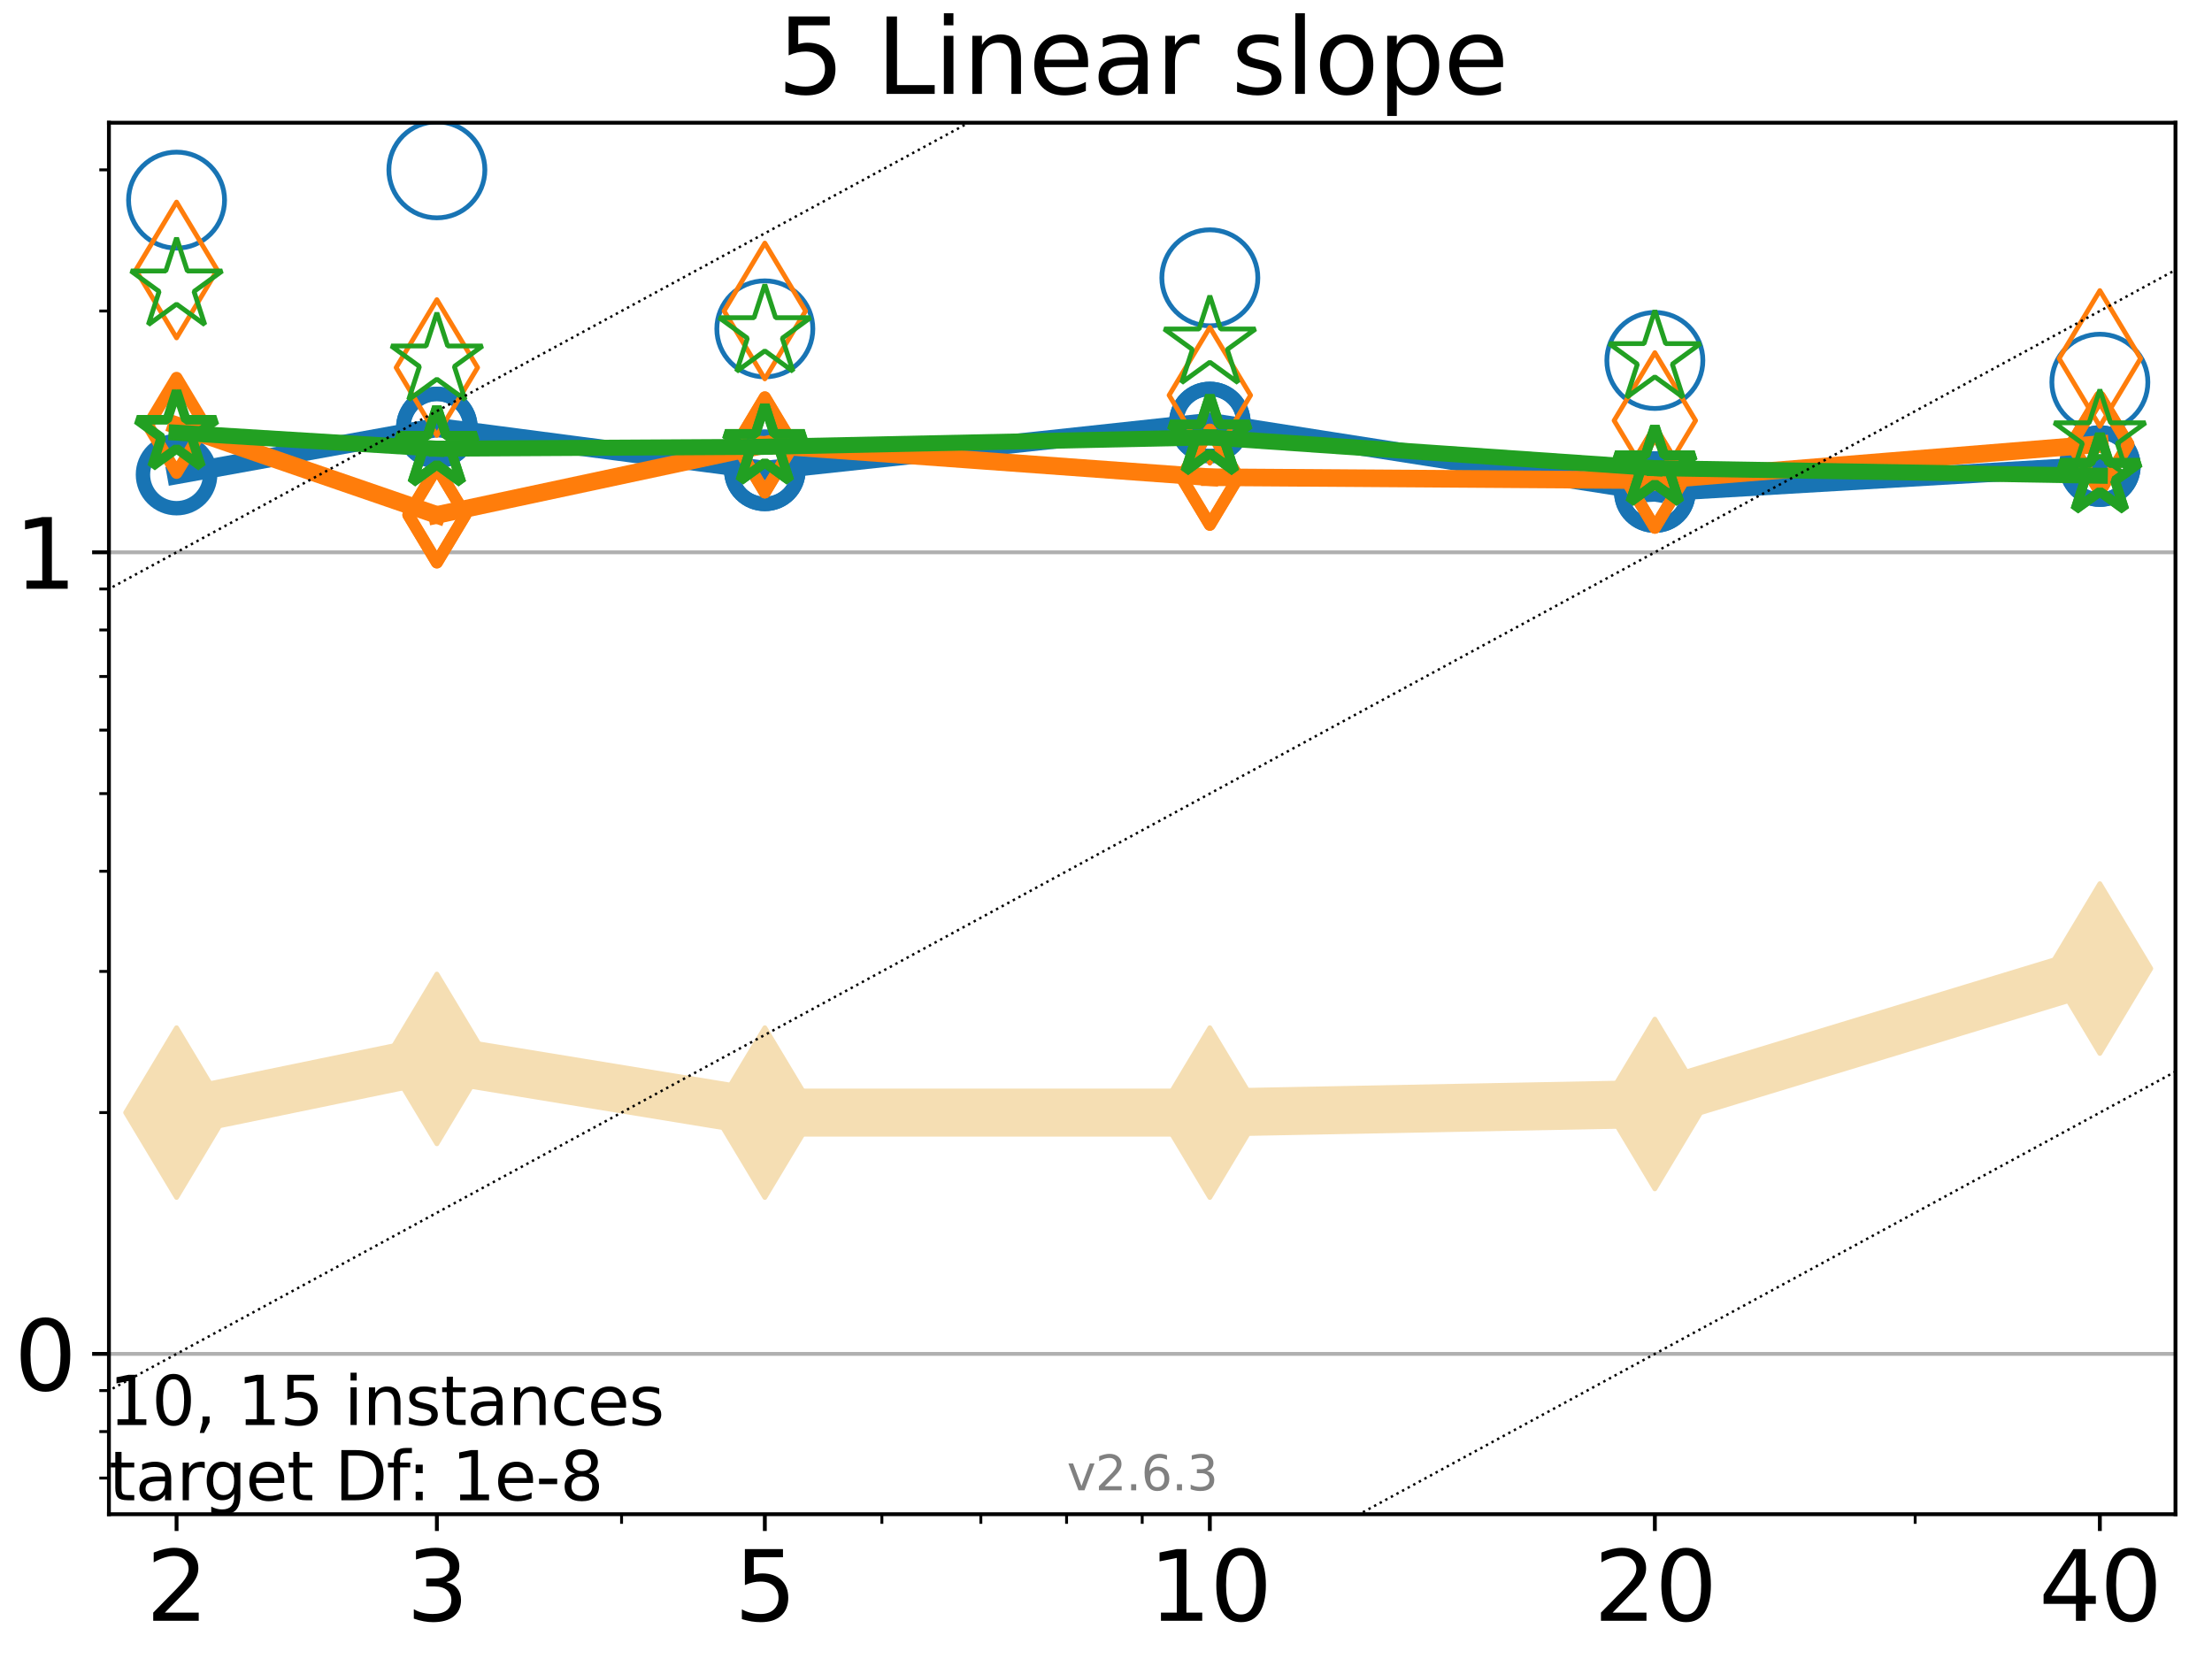 <?xml version="1.0" encoding="utf-8" standalone="no"?>
<!DOCTYPE svg PUBLIC "-//W3C//DTD SVG 1.1//EN"
  "http://www.w3.org/Graphics/SVG/1.1/DTD/svg11.dtd">
<svg xmlns:xlink="http://www.w3.org/1999/xlink" width="460.8pt" height="345.6pt" viewBox="0 0 460.8 345.6" xmlns="http://www.w3.org/2000/svg" version="1.1">
 <defs>
  <style type="text/css">*{stroke-linejoin: round; stroke-linecap: butt}</style>
 </defs>
 <g id="figure_1">
  <g id="patch_1">
   <path d="M 0 345.6 
L 460.8 345.6 
L 460.8 0 
L 0 0 
z
" style="fill: #ffffff"/>
  </g>
  <g id="axes_1">
   <g id="patch_2">
    <path d="M 22.69 315.44 
L 453.192 315.44 
L 453.192 25.56 
L 22.69 25.56 
z
" style="fill: #ffffff"/>
   </g>
   <g id="line2d_1">
    <path d="M 36.781 231.774 
L 91.009 220.594 
L 159.329 231.774 
L 252.032 231.774 
L 344.736 229.983 
L 437.439 201.767 
" clip-path="url(#pde27b5423c)" style="fill: none; stroke: #f5deb3; stroke-width: 10; stroke-linecap: square"/>
    <defs>
     <path id="m70d21cd544" d="M -0 17.678 
L 10.607 0 
L 0 -17.678 
L -10.607 -0 
z
" style="stroke: #f5deb3; stroke-linejoin: miter"/>
    </defs>
    <g clip-path="url(#pde27b5423c)">
     <use xlink:href="#m70d21cd544" x="36.781" y="231.774" style="fill: #f5deb3; stroke: #f5deb3; stroke-linejoin: miter"/>
     <use xlink:href="#m70d21cd544" x="91.009" y="220.594" style="fill: #f5deb3; stroke: #f5deb3; stroke-linejoin: miter"/>
     <use xlink:href="#m70d21cd544" x="159.329" y="231.774" style="fill: #f5deb3; stroke: #f5deb3; stroke-linejoin: miter"/>
     <use xlink:href="#m70d21cd544" x="252.032" y="231.774" style="fill: #f5deb3; stroke: #f5deb3; stroke-linejoin: miter"/>
     <use xlink:href="#m70d21cd544" x="344.736" y="229.983" style="fill: #f5deb3; stroke: #f5deb3; stroke-linejoin: miter"/>
     <use xlink:href="#m70d21cd544" x="437.439" y="201.767" style="fill: #f5deb3; stroke: #f5deb3; stroke-linejoin: miter"/>
    </g>
   </g>
   <g id="matplotlib.axis_1">
    <g id="xtick_1">
     <g id="line2d_2">
      <defs>
       <path id="mb0b4c9db4d" d="M 0 0 
L 0 3.5 
" style="stroke: #000000; stroke-width: 0.8"/>
      </defs>
      <g>
       <use xlink:href="#mb0b4c9db4d" x="36.781" y="315.44" style="stroke: #000000; stroke-width: 0.8"/>
      </g>
     </g>
     <g id="text_1">
      <!-- 2 -->
      <g transform="translate(30.419 337.637)scale(0.2 -0.2)">
       <defs>
        <path id="DejaVuSans-32" d="M 1228 531 
L 3431 531 
L 3431 0 
L 469 0 
L 469 531 
Q 828 903 1448 1529 
Q 2069 2156 2228 2338 
Q 2531 2678 2651 2914 
Q 2772 3150 2772 3378 
Q 2772 3750 2511 3984 
Q 2250 4219 1831 4219 
Q 1534 4219 1204 4116 
Q 875 4013 500 3803 
L 500 4441 
Q 881 4594 1212 4672 
Q 1544 4750 1819 4750 
Q 2544 4750 2975 4387 
Q 3406 4025 3406 3419 
Q 3406 3131 3298 2873 
Q 3191 2616 2906 2266 
Q 2828 2175 2409 1742 
Q 1991 1309 1228 531 
z
" transform="scale(0.016)"/>
       </defs>
       <use xlink:href="#DejaVuSans-32"/>
      </g>
     </g>
    </g>
    <g id="xtick_2">
     <g id="line2d_3">
      <g>
       <use xlink:href="#mb0b4c9db4d" x="91.009" y="315.44" style="stroke: #000000; stroke-width: 0.8"/>
      </g>
     </g>
     <g id="text_2">
      <!-- 3 -->
      <g transform="translate(84.647 337.637)scale(0.2 -0.2)">
       <defs>
        <path id="DejaVuSans-33" d="M 2597 2516 
Q 3050 2419 3304 2112 
Q 3559 1806 3559 1356 
Q 3559 666 3084 287 
Q 2609 -91 1734 -91 
Q 1441 -91 1130 -33 
Q 819 25 488 141 
L 488 750 
Q 750 597 1062 519 
Q 1375 441 1716 441 
Q 2309 441 2620 675 
Q 2931 909 2931 1356 
Q 2931 1769 2642 2001 
Q 2353 2234 1838 2234 
L 1294 2234 
L 1294 2753 
L 1863 2753 
Q 2328 2753 2575 2939 
Q 2822 3125 2822 3475 
Q 2822 3834 2567 4026 
Q 2313 4219 1838 4219 
Q 1578 4219 1281 4162 
Q 984 4106 628 3988 
L 628 4550 
Q 988 4650 1302 4700 
Q 1616 4750 1894 4750 
Q 2613 4750 3031 4423 
Q 3450 4097 3450 3541 
Q 3450 3153 3228 2886 
Q 3006 2619 2597 2516 
z
" transform="scale(0.016)"/>
       </defs>
       <use xlink:href="#DejaVuSans-33"/>
      </g>
     </g>
    </g>
    <g id="xtick_3">
     <g id="line2d_4">
      <g>
       <use xlink:href="#mb0b4c9db4d" x="159.329" y="315.44" style="stroke: #000000; stroke-width: 0.8"/>
      </g>
     </g>
     <g id="text_3">
      <!-- 5 -->
      <g transform="translate(152.966 337.637)scale(0.2 -0.2)">
       <defs>
        <path id="DejaVuSans-35" d="M 691 4666 
L 3169 4666 
L 3169 4134 
L 1269 4134 
L 1269 2991 
Q 1406 3038 1543 3061 
Q 1681 3084 1819 3084 
Q 2600 3084 3056 2656 
Q 3513 2228 3513 1497 
Q 3513 744 3044 326 
Q 2575 -91 1722 -91 
Q 1428 -91 1123 -41 
Q 819 9 494 109 
L 494 744 
Q 775 591 1075 516 
Q 1375 441 1709 441 
Q 2250 441 2565 725 
Q 2881 1009 2881 1497 
Q 2881 1984 2565 2268 
Q 2250 2553 1709 2553 
Q 1456 2553 1204 2497 
Q 953 2441 691 2322 
L 691 4666 
z
" transform="scale(0.016)"/>
       </defs>
       <use xlink:href="#DejaVuSans-35"/>
      </g>
     </g>
    </g>
    <g id="xtick_4">
     <g id="line2d_5">
      <g>
       <use xlink:href="#mb0b4c9db4d" x="252.032" y="315.44" style="stroke: #000000; stroke-width: 0.8"/>
      </g>
     </g>
     <g id="text_4">
      <!-- 10 -->
      <g transform="translate(239.307 337.637)scale(0.2 -0.2)">
       <defs>
        <path id="DejaVuSans-31" d="M 794 531 
L 1825 531 
L 1825 4091 
L 703 3866 
L 703 4441 
L 1819 4666 
L 2450 4666 
L 2450 531 
L 3481 531 
L 3481 0 
L 794 0 
L 794 531 
z
" transform="scale(0.016)"/>
        <path id="DejaVuSans-30" d="M 2034 4250 
Q 1547 4250 1301 3770 
Q 1056 3291 1056 2328 
Q 1056 1369 1301 889 
Q 1547 409 2034 409 
Q 2525 409 2770 889 
Q 3016 1369 3016 2328 
Q 3016 3291 2770 3770 
Q 2525 4250 2034 4250 
z
M 2034 4750 
Q 2819 4750 3233 4129 
Q 3647 3509 3647 2328 
Q 3647 1150 3233 529 
Q 2819 -91 2034 -91 
Q 1250 -91 836 529 
Q 422 1150 422 2328 
Q 422 3509 836 4129 
Q 1250 4750 2034 4750 
z
" transform="scale(0.016)"/>
       </defs>
       <use xlink:href="#DejaVuSans-31"/>
       <use xlink:href="#DejaVuSans-30" x="63.623"/>
      </g>
     </g>
    </g>
    <g id="xtick_5">
     <g id="line2d_6">
      <g>
       <use xlink:href="#mb0b4c9db4d" x="344.736" y="315.44" style="stroke: #000000; stroke-width: 0.8"/>
      </g>
     </g>
     <g id="text_5">
      <!-- 20 -->
      <g transform="translate(332.011 337.637)scale(0.2 -0.2)">
       <use xlink:href="#DejaVuSans-32"/>
       <use xlink:href="#DejaVuSans-30" x="63.623"/>
      </g>
     </g>
    </g>
    <g id="xtick_6">
     <g id="line2d_7">
      <g>
       <use xlink:href="#mb0b4c9db4d" x="437.439" y="315.44" style="stroke: #000000; stroke-width: 0.8"/>
      </g>
     </g>
     <g id="text_6">
      <!-- 40 -->
      <g transform="translate(424.714 337.637)scale(0.2 -0.2)">
       <defs>
        <path id="DejaVuSans-34" d="M 2419 4116 
L 825 1625 
L 2419 1625 
L 2419 4116 
z
M 2253 4666 
L 3047 4666 
L 3047 1625 
L 3713 1625 
L 3713 1100 
L 3047 1100 
L 3047 0 
L 2419 0 
L 2419 1100 
L 313 1100 
L 313 1709 
L 2253 4666 
z
" transform="scale(0.016)"/>
       </defs>
       <use xlink:href="#DejaVuSans-34"/>
       <use xlink:href="#DejaVuSans-30" x="63.623"/>
      </g>
     </g>
    </g>
    <g id="xtick_7">
     <g id="line2d_8">
      <defs>
       <path id="m85b8c04035" d="M 0 0 
L 0 2 
" style="stroke: #000000; stroke-width: 0.6"/>
      </defs>
      <g>
       <use xlink:href="#m85b8c04035" x="129.485" y="315.44" style="stroke: #000000; stroke-width: 0.6"/>
      </g>
     </g>
    </g>
    <g id="xtick_8">
     <g id="line2d_9">
      <g>
       <use xlink:href="#m85b8c04035" x="183.713" y="315.44" style="stroke: #000000; stroke-width: 0.6"/>
      </g>
     </g>
    </g>
    <g id="xtick_9">
     <g id="line2d_10">
      <g>
       <use xlink:href="#m85b8c04035" x="204.329" y="315.44" style="stroke: #000000; stroke-width: 0.6"/>
      </g>
     </g>
    </g>
    <g id="xtick_10">
     <g id="line2d_11">
      <g>
       <use xlink:href="#m85b8c04035" x="222.188" y="315.44" style="stroke: #000000; stroke-width: 0.6"/>
      </g>
     </g>
    </g>
    <g id="xtick_11">
     <g id="line2d_12">
      <g>
       <use xlink:href="#m85b8c04035" x="237.941" y="315.44" style="stroke: #000000; stroke-width: 0.6"/>
      </g>
     </g>
    </g>
    <g id="xtick_12">
     <g id="line2d_13">
      <g>
       <use xlink:href="#m85b8c04035" x="398.964" y="315.44" style="stroke: #000000; stroke-width: 0.6"/>
      </g>
     </g>
    </g>
   </g>
   <g id="matplotlib.axis_2">
    <g id="ytick_1">
     <g id="line2d_14">
      <path d="M 22.69 282.042 
L 453.192 282.042 
" clip-path="url(#pde27b5423c)" style="fill: none; stroke: #b0b0b0; stroke-width: 0.8; stroke-linecap: square"/>
     </g>
     <g id="line2d_15">
      <defs>
       <path id="m76f431a015" d="M 0 0 
L -3.5 0 
" style="stroke: #000000; stroke-width: 0.8"/>
      </defs>
      <g>
       <use xlink:href="#m76f431a015" x="22.69" y="282.042" style="stroke: #000000; stroke-width: 0.8"/>
      </g>
     </g>
     <g id="text_7">
      <!-- 0 -->
      <g transform="translate(2.965 289.641)scale(0.2 -0.2)">
       <use xlink:href="#DejaVuSans-30"/>
      </g>
     </g>
    </g>
    <g id="ytick_2">
     <g id="line2d_16">
      <path d="M 22.69 115.054 
L 453.192 115.054 
" clip-path="url(#pde27b5423c)" style="fill: none; stroke: #b0b0b0; stroke-width: 0.8; stroke-linecap: square"/>
     </g>
     <g id="line2d_17">
      <g>
       <use xlink:href="#m76f431a015" x="22.69" y="115.054" style="stroke: #000000; stroke-width: 0.8"/>
      </g>
     </g>
     <g id="text_8">
      <!-- 1 -->
      <g transform="translate(2.965 122.652)scale(0.2 -0.2)">
       <use xlink:href="#DejaVuSans-31"/>
      </g>
     </g>
    </g>
    <g id="ytick_3">
     <g id="line2d_18">
      <defs>
       <path id="m8874a61bff" d="M 0 0 
L -2 0 
" style="stroke: #000000; stroke-width: 0.6"/>
      </defs>
      <g>
       <use xlink:href="#m8874a61bff" x="22.69" y="307.909" style="stroke: #000000; stroke-width: 0.6"/>
      </g>
     </g>
    </g>
    <g id="ytick_4">
     <g id="line2d_19">
      <g>
       <use xlink:href="#m8874a61bff" x="22.69" y="298.225" style="stroke: #000000; stroke-width: 0.6"/>
      </g>
     </g>
    </g>
    <g id="ytick_5">
     <g id="line2d_20">
      <g>
       <use xlink:href="#m8874a61bff" x="22.69" y="289.683" style="stroke: #000000; stroke-width: 0.6"/>
      </g>
     </g>
    </g>
    <g id="ytick_6">
     <g id="line2d_21">
      <g>
       <use xlink:href="#m8874a61bff" x="22.69" y="231.774" style="stroke: #000000; stroke-width: 0.6"/>
      </g>
     </g>
    </g>
    <g id="ytick_7">
     <g id="line2d_22">
      <g>
       <use xlink:href="#m8874a61bff" x="22.69" y="202.368" style="stroke: #000000; stroke-width: 0.6"/>
      </g>
     </g>
    </g>
    <g id="ytick_8">
     <g id="line2d_23">
      <g>
       <use xlink:href="#m8874a61bff" x="22.69" y="181.505" style="stroke: #000000; stroke-width: 0.6"/>
      </g>
     </g>
    </g>
    <g id="ytick_9">
     <g id="line2d_24">
      <g>
       <use xlink:href="#m8874a61bff" x="22.69" y="165.322" style="stroke: #000000; stroke-width: 0.6"/>
      </g>
     </g>
    </g>
    <g id="ytick_10">
     <g id="line2d_25">
      <g>
       <use xlink:href="#m8874a61bff" x="22.69" y="152.1" style="stroke: #000000; stroke-width: 0.6"/>
      </g>
     </g>
    </g>
    <g id="ytick_11">
     <g id="line2d_26">
      <g>
       <use xlink:href="#m8874a61bff" x="22.69" y="140.92" style="stroke: #000000; stroke-width: 0.6"/>
      </g>
     </g>
    </g>
    <g id="ytick_12">
     <g id="line2d_27">
      <g>
       <use xlink:href="#m8874a61bff" x="22.69" y="131.236" style="stroke: #000000; stroke-width: 0.6"/>
      </g>
     </g>
    </g>
    <g id="ytick_13">
     <g id="line2d_28">
      <g>
       <use xlink:href="#m8874a61bff" x="22.69" y="122.695" style="stroke: #000000; stroke-width: 0.6"/>
      </g>
     </g>
    </g>
    <g id="ytick_14">
     <g id="line2d_29">
      <g>
       <use xlink:href="#m8874a61bff" x="22.69" y="64.785" style="stroke: #000000; stroke-width: 0.6"/>
      </g>
     </g>
    </g>
    <g id="ytick_15">
     <g id="line2d_30">
      <g>
       <use xlink:href="#m8874a61bff" x="22.69" y="35.38" style="stroke: #000000; stroke-width: 0.6"/>
      </g>
     </g>
    </g>
   </g>
   <g id="line2d_31">
    <path d="M 36.781 98.871 
L 91.009 89.058 
" clip-path="url(#pde27b5423c)" style="fill: none; stroke: #1874b4; stroke-width: 4; stroke-linecap: square"/>
    <defs>
     <path id="m0bf386d34b" d="M 0 7 
C 1.856 7 3.637 6.262 4.95 4.95 
C 6.262 3.637 7 1.856 7 0 
C 7 -1.856 6.262 -3.637 4.95 -4.95 
C 3.637 -6.262 1.856 -7 0 -7 
C -1.856 -7 -3.637 -6.262 -4.95 -4.95 
C -6.262 -3.637 -7 -1.856 -7 0 
C -7 1.856 -6.262 3.637 -4.95 4.95 
C -3.637 6.262 -1.856 7 0 7 
z
" style="stroke: #1874b4; stroke-width: 3"/>
    </defs>
    <g clip-path="url(#pde27b5423c)">
     <use xlink:href="#m0bf386d34b" x="36.781" y="98.871" style="fill-opacity: 0; stroke: #1874b4; stroke-width: 3"/>
     <use xlink:href="#m0bf386d34b" x="91.009" y="89.058" style="fill-opacity: 0; stroke: #1874b4; stroke-width: 3"/>
    </g>
   </g>
   <g id="line2d_32">
    <path d="M 91.009 89.058 
L 159.329 97.986 
" clip-path="url(#pde27b5423c)" style="fill: none; stroke: #1874b4; stroke-width: 4; stroke-linecap: square"/>
    <g clip-path="url(#pde27b5423c)">
     <use xlink:href="#m0bf386d34b" x="91.009" y="89.058" style="fill-opacity: 0; stroke: #1874b4; stroke-width: 3"/>
     <use xlink:href="#m0bf386d34b" x="159.329" y="97.986" style="fill-opacity: 0; stroke: #1874b4; stroke-width: 3"/>
    </g>
   </g>
   <g id="line2d_33">
    <path d="M 159.329 97.986 
L 252.032 88.007 
" clip-path="url(#pde27b5423c)" style="fill: none; stroke: #1874b4; stroke-width: 4; stroke-linecap: square"/>
    <g clip-path="url(#pde27b5423c)">
     <use xlink:href="#m0bf386d34b" x="159.329" y="97.986" style="fill-opacity: 0; stroke: #1874b4; stroke-width: 3"/>
     <use xlink:href="#m0bf386d34b" x="252.032" y="88.007" style="fill-opacity: 0; stroke: #1874b4; stroke-width: 3"/>
    </g>
   </g>
   <g id="line2d_34">
    <path d="M 252.032 88.007 
L 344.736 102.499 
" clip-path="url(#pde27b5423c)" style="fill: none; stroke: #1874b4; stroke-width: 4; stroke-linecap: square"/>
    <g clip-path="url(#pde27b5423c)">
     <use xlink:href="#m0bf386d34b" x="252.032" y="88.007" style="fill-opacity: 0; stroke: #1874b4; stroke-width: 3"/>
     <use xlink:href="#m0bf386d34b" x="344.736" y="102.499" style="fill-opacity: 0; stroke: #1874b4; stroke-width: 3"/>
    </g>
   </g>
   <g id="line2d_35">
    <path d="M 344.736 102.499 
L 437.439 97.094 
" clip-path="url(#pde27b5423c)" style="fill: none; stroke: #1874b4; stroke-width: 4; stroke-linecap: square"/>
    <g clip-path="url(#pde27b5423c)">
     <use xlink:href="#m0bf386d34b" x="344.736" y="102.499" style="fill-opacity: 0; stroke: #1874b4; stroke-width: 3"/>
     <use xlink:href="#m0bf386d34b" x="437.439" y="97.094" style="fill-opacity: 0; stroke: #1874b4; stroke-width: 3"/>
    </g>
   </g>
   <g id="line2d_36">
    <path d="M 437.439 97.094 
" clip-path="url(#pde27b5423c)" style="fill: none; stroke: #1874b4; stroke-width: 4; stroke-linecap: square"/>
    <g clip-path="url(#pde27b5423c)">
     <use xlink:href="#m0bf386d34b" x="437.439" y="97.094" style="fill-opacity: 0; stroke: #1874b4; stroke-width: 3"/>
    </g>
   </g>
   <g id="line2d_37"/>
   <g id="line2d_38">
    <defs>
     <path id="ma3451ca828" d="M 0 10 
C 2.652 10 5.196 8.946 7.071 7.071 
C 8.946 5.196 10 2.652 10 0 
C 10 -2.652 8.946 -5.196 7.071 -7.071 
C 5.196 -8.946 2.652 -10 0 -10 
C -2.652 -10 -5.196 -8.946 -7.071 -7.071 
C -8.946 -5.196 -10 -2.652 -10 0 
C -10 2.652 -8.946 5.196 -7.071 7.071 
C -5.196 8.946 -2.652 10 0 10 
z
" style="stroke: #1874b4"/>
    </defs>
    <g clip-path="url(#pde27b5423c)">
     <use xlink:href="#ma3451ca828" x="36.781" y="41.69" style="fill-opacity: 0; stroke: #1874b4"/>
     <use xlink:href="#ma3451ca828" x="91.009" y="35.38" style="fill-opacity: 0; stroke: #1874b4"/>
     <use xlink:href="#ma3451ca828" x="159.329" y="68.505" style="fill-opacity: 0; stroke: #1874b4"/>
     <use xlink:href="#ma3451ca828" x="252.032" y="57.873" style="fill-opacity: 0; stroke: #1874b4"/>
     <use xlink:href="#ma3451ca828" x="344.736" y="75.093" style="fill-opacity: 0; stroke: #1874b4"/>
     <use xlink:href="#ma3451ca828" x="437.439" y="79.621" style="fill-opacity: 0; stroke: #1874b4"/>
    </g>
   </g>
   <g id="line2d_39">
    <path d="M 36.781 88.609 
L 91.009 107.268 
" clip-path="url(#pde27b5423c)" style="fill: none; stroke: #ff7d0b; stroke-width: 3.667; stroke-linecap: square"/>
    <defs>
     <path id="m91f07ceeaa" d="M -0 9.899 
L 5.94 0 
L 0 -9.899 
L -5.94 -0 
z
" style="stroke: #ff7d0b; stroke-width: 2.5; stroke-linejoin: miter"/>
    </defs>
    <g clip-path="url(#pde27b5423c)">
     <use xlink:href="#m91f07ceeaa" x="36.781" y="88.609" style="fill-opacity: 0; stroke: #ff7d0b; stroke-width: 2.5; stroke-linejoin: miter"/>
     <use xlink:href="#m91f07ceeaa" x="91.009" y="107.268" style="fill-opacity: 0; stroke: #ff7d0b; stroke-width: 2.5; stroke-linejoin: miter"/>
    </g>
   </g>
   <g id="line2d_40">
    <path d="M 91.009 107.268 
L 159.329 92.683 
" clip-path="url(#pde27b5423c)" style="fill: none; stroke: #ff7d0b; stroke-width: 3.667; stroke-linecap: square"/>
    <g clip-path="url(#pde27b5423c)">
     <use xlink:href="#m91f07ceeaa" x="91.009" y="107.268" style="fill-opacity: 0; stroke: #ff7d0b; stroke-width: 2.5; stroke-linejoin: miter"/>
     <use xlink:href="#m91f07ceeaa" x="159.329" y="92.683" style="fill-opacity: 0; stroke: #ff7d0b; stroke-width: 2.5; stroke-linejoin: miter"/>
    </g>
   </g>
   <g id="line2d_41">
    <path d="M 159.329 92.683 
L 252.032 99.414 
" clip-path="url(#pde27b5423c)" style="fill: none; stroke: #ff7d0b; stroke-width: 3.667; stroke-linecap: square"/>
    <g clip-path="url(#pde27b5423c)">
     <use xlink:href="#m91f07ceeaa" x="159.329" y="92.683" style="fill-opacity: 0; stroke: #ff7d0b; stroke-width: 2.5; stroke-linejoin: miter"/>
     <use xlink:href="#m91f07ceeaa" x="252.032" y="99.414" style="fill-opacity: 0; stroke: #ff7d0b; stroke-width: 2.5; stroke-linejoin: miter"/>
    </g>
   </g>
   <g id="line2d_42">
    <path d="M 252.032 99.414 
L 344.736 100.04 
" clip-path="url(#pde27b5423c)" style="fill: none; stroke: #ff7d0b; stroke-width: 3.667; stroke-linecap: square"/>
    <g clip-path="url(#pde27b5423c)">
     <use xlink:href="#m91f07ceeaa" x="252.032" y="99.414" style="fill-opacity: 0; stroke: #ff7d0b; stroke-width: 2.5; stroke-linejoin: miter"/>
     <use xlink:href="#m91f07ceeaa" x="344.736" y="100.04" style="fill-opacity: 0; stroke: #ff7d0b; stroke-width: 2.5; stroke-linejoin: miter"/>
    </g>
   </g>
   <g id="line2d_43">
    <path d="M 344.736 100.04 
L 437.439 92.523 
" clip-path="url(#pde27b5423c)" style="fill: none; stroke: #ff7d0b; stroke-width: 3.667; stroke-linecap: square"/>
    <g clip-path="url(#pde27b5423c)">
     <use xlink:href="#m91f07ceeaa" x="344.736" y="100.04" style="fill-opacity: 0; stroke: #ff7d0b; stroke-width: 2.5; stroke-linejoin: miter"/>
     <use xlink:href="#m91f07ceeaa" x="437.439" y="92.523" style="fill-opacity: 0; stroke: #ff7d0b; stroke-width: 2.5; stroke-linejoin: miter"/>
    </g>
   </g>
   <g id="line2d_44">
    <path d="M 437.439 92.523 
" clip-path="url(#pde27b5423c)" style="fill: none; stroke: #ff7d0b; stroke-width: 3.667; stroke-linecap: square"/>
    <g clip-path="url(#pde27b5423c)">
     <use xlink:href="#m91f07ceeaa" x="437.439" y="92.523" style="fill-opacity: 0; stroke: #ff7d0b; stroke-width: 2.5; stroke-linejoin: miter"/>
    </g>
   </g>
   <g id="line2d_45"/>
   <g id="line2d_46">
    <defs>
     <path id="mce92dc4a62" d="M -0 14.142 
L 8.485 0 
L -0 -14.142 
L -8.485 -0 
z
" style="stroke: #ff7d0b; stroke-linejoin: miter"/>
    </defs>
    <g clip-path="url(#pde27b5423c)">
     <use xlink:href="#mce92dc4a62" x="36.781" y="56.243" style="fill-opacity: 0; stroke: #ff7d0b; stroke-linejoin: miter"/>
     <use xlink:href="#mce92dc4a62" x="91.009" y="76.571" style="fill-opacity: 0; stroke: #ff7d0b; stroke-linejoin: miter"/>
     <use xlink:href="#mce92dc4a62" x="159.329" y="64.785" style="fill-opacity: 0; stroke: #ff7d0b; stroke-linejoin: miter"/>
     <use xlink:href="#mce92dc4a62" x="252.032" y="82.341" style="fill-opacity: 0; stroke: #ff7d0b; stroke-linejoin: miter"/>
     <use xlink:href="#mce92dc4a62" x="344.736" y="87.608" style="fill-opacity: 0; stroke: #ff7d0b; stroke-linejoin: miter"/>
     <use xlink:href="#mce92dc4a62" x="437.439" y="74.676" style="fill-opacity: 0; stroke: #ff7d0b; stroke-linejoin: miter"/>
    </g>
   </g>
   <g id="line2d_47">
    <path d="M 36.781 90.136 
L 91.009 93.469 
" clip-path="url(#pde27b5423c)" style="fill: none; stroke: #22a022; stroke-width: 3.333; stroke-linecap: square"/>
    <defs>
     <path id="m375936bd63" d="M 0 -8.7 
L -1.953 -2.688 
L -8.274 -2.688 
L -3.16 1.027 
L -5.114 7.038 
L -0 3.323 
L 5.114 7.038 
L 3.16 1.027 
L 8.274 -2.688 
L 1.953 -2.688 
z
" style="stroke: #22a022; stroke-width: 2; stroke-linejoin: bevel"/>
    </defs>
    <g clip-path="url(#pde27b5423c)">
     <use xlink:href="#m375936bd63" x="36.781" y="90.136" style="fill-opacity: 0; stroke: #22a022; stroke-width: 2; stroke-linejoin: bevel"/>
     <use xlink:href="#m375936bd63" x="91.009" y="93.469" style="fill-opacity: 0; stroke: #22a022; stroke-width: 2; stroke-linejoin: bevel"/>
    </g>
   </g>
   <g id="line2d_48">
    <path d="M 91.009 93.469 
L 159.329 93.075 
" clip-path="url(#pde27b5423c)" style="fill: none; stroke: #22a022; stroke-width: 3.333; stroke-linecap: square"/>
    <g clip-path="url(#pde27b5423c)">
     <use xlink:href="#m375936bd63" x="91.009" y="93.469" style="fill-opacity: 0; stroke: #22a022; stroke-width: 2; stroke-linejoin: bevel"/>
     <use xlink:href="#m375936bd63" x="159.329" y="93.075" style="fill-opacity: 0; stroke: #22a022; stroke-width: 2; stroke-linejoin: bevel"/>
    </g>
   </g>
   <g id="line2d_49">
    <path d="M 159.329 93.075 
L 252.032 91.12 
" clip-path="url(#pde27b5423c)" style="fill: none; stroke: #22a022; stroke-width: 3.333; stroke-linecap: square"/>
    <g clip-path="url(#pde27b5423c)">
     <use xlink:href="#m375936bd63" x="159.329" y="93.075" style="fill-opacity: 0; stroke: #22a022; stroke-width: 2; stroke-linejoin: bevel"/>
     <use xlink:href="#m375936bd63" x="252.032" y="91.12" style="fill-opacity: 0; stroke: #22a022; stroke-width: 2; stroke-linejoin: bevel"/>
    </g>
   </g>
   <g id="line2d_50">
    <path d="M 252.032 91.12 
L 344.736 97.52 
" clip-path="url(#pde27b5423c)" style="fill: none; stroke: #22a022; stroke-width: 3.333; stroke-linecap: square"/>
    <g clip-path="url(#pde27b5423c)">
     <use xlink:href="#m375936bd63" x="252.032" y="91.12" style="fill-opacity: 0; stroke: #22a022; stroke-width: 2; stroke-linejoin: bevel"/>
     <use xlink:href="#m375936bd63" x="344.736" y="97.52" style="fill-opacity: 0; stroke: #22a022; stroke-width: 2; stroke-linejoin: bevel"/>
    </g>
   </g>
   <g id="line2d_51">
    <path d="M 344.736 97.52 
L 437.439 99.103 
" clip-path="url(#pde27b5423c)" style="fill: none; stroke: #22a022; stroke-width: 3.333; stroke-linecap: square"/>
    <g clip-path="url(#pde27b5423c)">
     <use xlink:href="#m375936bd63" x="344.736" y="97.52" style="fill-opacity: 0; stroke: #22a022; stroke-width: 2; stroke-linejoin: bevel"/>
     <use xlink:href="#m375936bd63" x="437.439" y="99.103" style="fill-opacity: 0; stroke: #22a022; stroke-width: 2; stroke-linejoin: bevel"/>
    </g>
   </g>
   <g id="line2d_52">
    <path d="M 437.439 99.103 
" clip-path="url(#pde27b5423c)" style="fill: none; stroke: #22a022; stroke-width: 3.333; stroke-linecap: square"/>
    <g clip-path="url(#pde27b5423c)">
     <use xlink:href="#m375936bd63" x="437.439" y="99.103" style="fill-opacity: 0; stroke: #22a022; stroke-width: 2; stroke-linejoin: bevel"/>
    </g>
   </g>
   <g id="line2d_53"/>
   <g id="line2d_54">
    <defs>
     <path id="mfd363c1376" d="M 0 -10 
L -2.245 -3.09 
L -9.511 -3.09 
L -3.633 1.18 
L -5.878 8.09 
L -0 3.82 
L 5.878 8.09 
L 3.633 1.18 
L 9.511 -3.09 
L 2.245 -3.09 
z
" style="stroke: #22a022; stroke-linejoin: bevel"/>
    </defs>
    <g clip-path="url(#pde27b5423c)">
     <use xlink:href="#mfd363c1376" x="36.781" y="59.54" style="fill-opacity: 0; stroke: #22a022; stroke-linejoin: bevel"/>
     <use xlink:href="#mfd363c1376" x="91.009" y="75.163" style="fill-opacity: 0; stroke: #22a022; stroke-linejoin: bevel"/>
     <use xlink:href="#mfd363c1376" x="159.329" y="69.272" style="fill-opacity: 0; stroke: #22a022; stroke-linejoin: bevel"/>
     <use xlink:href="#mfd363c1376" x="252.032" y="71.625" style="fill-opacity: 0; stroke: #22a022; stroke-linejoin: bevel"/>
     <use xlink:href="#mfd363c1376" x="344.736" y="74.676" style="fill-opacity: 0; stroke: #22a022; stroke-linejoin: bevel"/>
     <use xlink:href="#mfd363c1376" x="437.439" y="91.172" style="fill-opacity: 0; stroke: #22a022; stroke-linejoin: bevel"/>
    </g>
   </g>
   <g id="line2d_55"/>
   <g id="line2d_56">
    <path d="M 225.681 346.6 
L 461.8 218.564 
" clip-path="url(#pde27b5423c)" style="fill: none; stroke-dasharray: 0.5,0.825; stroke-dashoffset: 0; stroke: #000000; stroke-width: 0.5"/>
   </g>
   <g id="line2d_57">
    <path d="M -1 302.529 
L 461.8 51.575 
" clip-path="url(#pde27b5423c)" style="fill: none; stroke-dasharray: 0.5,0.825; stroke-dashoffset: 0; stroke: #000000; stroke-width: 0.5"/>
   </g>
   <g id="line2d_58">
    <path d="M -1 135.54 
L 250.803 -1 
" clip-path="url(#pde27b5423c)" style="fill: none; stroke-dasharray: 0.5,0.825; stroke-dashoffset: 0; stroke: #000000; stroke-width: 0.5"/>
   </g>
   <g id="line2d_59">
    <path clip-path="url(#pde27b5423c)" style="fill: none; stroke-dasharray: 0.5,0.825; stroke-dashoffset: 0; stroke: #000000; stroke-width: 0.5"/>
   </g>
   <g id="line2d_60">
    <path clip-path="url(#pde27b5423c)" style="fill: none; stroke-dasharray: 0.5,0.825; stroke-dashoffset: 0; stroke: #000000; stroke-width: 0.5"/>
   </g>
   <g id="line2d_61">
    <path clip-path="url(#pde27b5423c)" style="fill: none; stroke-dasharray: 0.5,0.825; stroke-dashoffset: 0; stroke: #000000; stroke-width: 0.5"/>
   </g>
   <g id="line2d_62">
    <path clip-path="url(#pde27b5423c)" style="fill: none; stroke-dasharray: 0.5,0.825; stroke-dashoffset: 0; stroke: #000000; stroke-width: 0.5"/>
   </g>
   <g id="line2d_63">
    <path clip-path="url(#pde27b5423c)" style="fill: none; stroke-dasharray: 0.5,0.825; stroke-dashoffset: 0; stroke: #000000; stroke-width: 0.5"/>
   </g>
   <g id="line2d_64">
    <path clip-path="url(#pde27b5423c)" style="fill: none; stroke-dasharray: 0.5,0.825; stroke-dashoffset: 0; stroke: #000000; stroke-width: 0.5"/>
   </g>
   <g id="patch_3">
    <path d="M 22.69 315.44 
L 22.69 25.56 
" style="fill: none; stroke: #000000; stroke-width: 0.8; stroke-linejoin: miter; stroke-linecap: square"/>
   </g>
   <g id="patch_4">
    <path d="M 453.192 315.44 
L 453.192 25.56 
" style="fill: none; stroke: #000000; stroke-width: 0.8; stroke-linejoin: miter; stroke-linecap: square"/>
   </g>
   <g id="patch_5">
    <path d="M 22.69 315.44 
L 453.192 315.44 
" style="fill: none; stroke: #000000; stroke-width: 0.8; stroke-linejoin: miter; stroke-linecap: square"/>
   </g>
   <g id="patch_6">
    <path d="M 22.69 25.56 
L 453.192 25.56 
" style="fill: none; stroke: #000000; stroke-width: 0.8; stroke-linejoin: miter; stroke-linecap: square"/>
   </g>
   <g id="text_9">
    <!-- 10, 15 instances -->
    <g transform="translate(22.69 296.851)scale(0.14 -0.14)">
     <defs>
      <path id="DejaVuSans-2c" d="M 750 794 
L 1409 794 
L 1409 256 
L 897 -744 
L 494 -744 
L 750 256 
L 750 794 
z
" transform="scale(0.016)"/>
      <path id="DejaVuSans-20" transform="scale(0.016)"/>
      <path id="DejaVuSans-69" d="M 603 3500 
L 1178 3500 
L 1178 0 
L 603 0 
L 603 3500 
z
M 603 4863 
L 1178 4863 
L 1178 4134 
L 603 4134 
L 603 4863 
z
" transform="scale(0.016)"/>
      <path id="DejaVuSans-6e" d="M 3513 2113 
L 3513 0 
L 2938 0 
L 2938 2094 
Q 2938 2591 2744 2837 
Q 2550 3084 2163 3084 
Q 1697 3084 1428 2787 
Q 1159 2491 1159 1978 
L 1159 0 
L 581 0 
L 581 3500 
L 1159 3500 
L 1159 2956 
Q 1366 3272 1645 3428 
Q 1925 3584 2291 3584 
Q 2894 3584 3203 3211 
Q 3513 2838 3513 2113 
z
" transform="scale(0.016)"/>
      <path id="DejaVuSans-73" d="M 2834 3397 
L 2834 2853 
Q 2591 2978 2328 3040 
Q 2066 3103 1784 3103 
Q 1356 3103 1142 2972 
Q 928 2841 928 2578 
Q 928 2378 1081 2264 
Q 1234 2150 1697 2047 
L 1894 2003 
Q 2506 1872 2764 1633 
Q 3022 1394 3022 966 
Q 3022 478 2636 193 
Q 2250 -91 1575 -91 
Q 1294 -91 989 -36 
Q 684 19 347 128 
L 347 722 
Q 666 556 975 473 
Q 1284 391 1588 391 
Q 1994 391 2212 530 
Q 2431 669 2431 922 
Q 2431 1156 2273 1281 
Q 2116 1406 1581 1522 
L 1381 1569 
Q 847 1681 609 1914 
Q 372 2147 372 2553 
Q 372 3047 722 3315 
Q 1072 3584 1716 3584 
Q 2034 3584 2315 3537 
Q 2597 3491 2834 3397 
z
" transform="scale(0.016)"/>
      <path id="DejaVuSans-74" d="M 1172 4494 
L 1172 3500 
L 2356 3500 
L 2356 3053 
L 1172 3053 
L 1172 1153 
Q 1172 725 1289 603 
Q 1406 481 1766 481 
L 2356 481 
L 2356 0 
L 1766 0 
Q 1100 0 847 248 
Q 594 497 594 1153 
L 594 3053 
L 172 3053 
L 172 3500 
L 594 3500 
L 594 4494 
L 1172 4494 
z
" transform="scale(0.016)"/>
      <path id="DejaVuSans-61" d="M 2194 1759 
Q 1497 1759 1228 1600 
Q 959 1441 959 1056 
Q 959 750 1161 570 
Q 1363 391 1709 391 
Q 2188 391 2477 730 
Q 2766 1069 2766 1631 
L 2766 1759 
L 2194 1759 
z
M 3341 1997 
L 3341 0 
L 2766 0 
L 2766 531 
Q 2569 213 2275 61 
Q 1981 -91 1556 -91 
Q 1019 -91 701 211 
Q 384 513 384 1019 
Q 384 1609 779 1909 
Q 1175 2209 1959 2209 
L 2766 2209 
L 2766 2266 
Q 2766 2663 2505 2880 
Q 2244 3097 1772 3097 
Q 1472 3097 1187 3025 
Q 903 2953 641 2809 
L 641 3341 
Q 956 3463 1253 3523 
Q 1550 3584 1831 3584 
Q 2591 3584 2966 3190 
Q 3341 2797 3341 1997 
z
" transform="scale(0.016)"/>
      <path id="DejaVuSans-63" d="M 3122 3366 
L 3122 2828 
Q 2878 2963 2633 3030 
Q 2388 3097 2138 3097 
Q 1578 3097 1268 2742 
Q 959 2388 959 1747 
Q 959 1106 1268 751 
Q 1578 397 2138 397 
Q 2388 397 2633 464 
Q 2878 531 3122 666 
L 3122 134 
Q 2881 22 2623 -34 
Q 2366 -91 2075 -91 
Q 1284 -91 818 406 
Q 353 903 353 1747 
Q 353 2603 823 3093 
Q 1294 3584 2113 3584 
Q 2378 3584 2631 3529 
Q 2884 3475 3122 3366 
z
" transform="scale(0.016)"/>
      <path id="DejaVuSans-65" d="M 3597 1894 
L 3597 1613 
L 953 1613 
Q 991 1019 1311 708 
Q 1631 397 2203 397 
Q 2534 397 2845 478 
Q 3156 559 3463 722 
L 3463 178 
Q 3153 47 2828 -22 
Q 2503 -91 2169 -91 
Q 1331 -91 842 396 
Q 353 884 353 1716 
Q 353 2575 817 3079 
Q 1281 3584 2069 3584 
Q 2775 3584 3186 3129 
Q 3597 2675 3597 1894 
z
M 3022 2063 
Q 3016 2534 2758 2815 
Q 2500 3097 2075 3097 
Q 1594 3097 1305 2825 
Q 1016 2553 972 2059 
L 3022 2063 
z
" transform="scale(0.016)"/>
     </defs>
     <use xlink:href="#DejaVuSans-31"/>
     <use xlink:href="#DejaVuSans-30" x="63.623"/>
     <use xlink:href="#DejaVuSans-2c" x="127.246"/>
     <use xlink:href="#DejaVuSans-20" x="159.033"/>
     <use xlink:href="#DejaVuSans-31" x="190.82"/>
     <use xlink:href="#DejaVuSans-35" x="254.443"/>
     <use xlink:href="#DejaVuSans-20" x="318.066"/>
     <use xlink:href="#DejaVuSans-69" x="349.854"/>
     <use xlink:href="#DejaVuSans-6e" x="377.637"/>
     <use xlink:href="#DejaVuSans-73" x="441.016"/>
     <use xlink:href="#DejaVuSans-74" x="493.115"/>
     <use xlink:href="#DejaVuSans-61" x="532.324"/>
     <use xlink:href="#DejaVuSans-6e" x="593.604"/>
     <use xlink:href="#DejaVuSans-63" x="656.982"/>
     <use xlink:href="#DejaVuSans-65" x="711.963"/>
     <use xlink:href="#DejaVuSans-73" x="773.486"/>
    </g>
    <!-- target Df: 1e-8 -->
    <g transform="translate(22.69 312.528)scale(0.14 -0.14)">
     <defs>
      <path id="DejaVuSans-72" d="M 2631 2963 
Q 2534 3019 2420 3045 
Q 2306 3072 2169 3072 
Q 1681 3072 1420 2755 
Q 1159 2438 1159 1844 
L 1159 0 
L 581 0 
L 581 3500 
L 1159 3500 
L 1159 2956 
Q 1341 3275 1631 3429 
Q 1922 3584 2338 3584 
Q 2397 3584 2469 3576 
Q 2541 3569 2628 3553 
L 2631 2963 
z
" transform="scale(0.016)"/>
      <path id="DejaVuSans-67" d="M 2906 1791 
Q 2906 2416 2648 2759 
Q 2391 3103 1925 3103 
Q 1463 3103 1205 2759 
Q 947 2416 947 1791 
Q 947 1169 1205 825 
Q 1463 481 1925 481 
Q 2391 481 2648 825 
Q 2906 1169 2906 1791 
z
M 3481 434 
Q 3481 -459 3084 -895 
Q 2688 -1331 1869 -1331 
Q 1566 -1331 1297 -1286 
Q 1028 -1241 775 -1147 
L 775 -588 
Q 1028 -725 1275 -790 
Q 1522 -856 1778 -856 
Q 2344 -856 2625 -561 
Q 2906 -266 2906 331 
L 2906 616 
Q 2728 306 2450 153 
Q 2172 0 1784 0 
Q 1141 0 747 490 
Q 353 981 353 1791 
Q 353 2603 747 3093 
Q 1141 3584 1784 3584 
Q 2172 3584 2450 3431 
Q 2728 3278 2906 2969 
L 2906 3500 
L 3481 3500 
L 3481 434 
z
" transform="scale(0.016)"/>
      <path id="DejaVuSans-44" d="M 1259 4147 
L 1259 519 
L 2022 519 
Q 2988 519 3436 956 
Q 3884 1394 3884 2338 
Q 3884 3275 3436 3711 
Q 2988 4147 2022 4147 
L 1259 4147 
z
M 628 4666 
L 1925 4666 
Q 3281 4666 3915 4102 
Q 4550 3538 4550 2338 
Q 4550 1131 3912 565 
Q 3275 0 1925 0 
L 628 0 
L 628 4666 
z
" transform="scale(0.016)"/>
      <path id="DejaVuSans-66" d="M 2375 4863 
L 2375 4384 
L 1825 4384 
Q 1516 4384 1395 4259 
Q 1275 4134 1275 3809 
L 1275 3500 
L 2222 3500 
L 2222 3053 
L 1275 3053 
L 1275 0 
L 697 0 
L 697 3053 
L 147 3053 
L 147 3500 
L 697 3500 
L 697 3744 
Q 697 4328 969 4595 
Q 1241 4863 1831 4863 
L 2375 4863 
z
" transform="scale(0.016)"/>
      <path id="DejaVuSans-3a" d="M 750 794 
L 1409 794 
L 1409 0 
L 750 0 
L 750 794 
z
M 750 3309 
L 1409 3309 
L 1409 2516 
L 750 2516 
L 750 3309 
z
" transform="scale(0.016)"/>
      <path id="DejaVuSans-2d" d="M 313 2009 
L 1997 2009 
L 1997 1497 
L 313 1497 
L 313 2009 
z
" transform="scale(0.016)"/>
      <path id="DejaVuSans-38" d="M 2034 2216 
Q 1584 2216 1326 1975 
Q 1069 1734 1069 1313 
Q 1069 891 1326 650 
Q 1584 409 2034 409 
Q 2484 409 2743 651 
Q 3003 894 3003 1313 
Q 3003 1734 2745 1975 
Q 2488 2216 2034 2216 
z
M 1403 2484 
Q 997 2584 770 2862 
Q 544 3141 544 3541 
Q 544 4100 942 4425 
Q 1341 4750 2034 4750 
Q 2731 4750 3128 4425 
Q 3525 4100 3525 3541 
Q 3525 3141 3298 2862 
Q 3072 2584 2669 2484 
Q 3125 2378 3379 2068 
Q 3634 1759 3634 1313 
Q 3634 634 3220 271 
Q 2806 -91 2034 -91 
Q 1263 -91 848 271 
Q 434 634 434 1313 
Q 434 1759 690 2068 
Q 947 2378 1403 2484 
z
M 1172 3481 
Q 1172 3119 1398 2916 
Q 1625 2713 2034 2713 
Q 2441 2713 2670 2916 
Q 2900 3119 2900 3481 
Q 2900 3844 2670 4047 
Q 2441 4250 2034 4250 
Q 1625 4250 1398 4047 
Q 1172 3844 1172 3481 
z
" transform="scale(0.016)"/>
     </defs>
     <use xlink:href="#DejaVuSans-74"/>
     <use xlink:href="#DejaVuSans-61" x="39.209"/>
     <use xlink:href="#DejaVuSans-72" x="100.488"/>
     <use xlink:href="#DejaVuSans-67" x="139.852"/>
     <use xlink:href="#DejaVuSans-65" x="203.328"/>
     <use xlink:href="#DejaVuSans-74" x="264.852"/>
     <use xlink:href="#DejaVuSans-20" x="304.061"/>
     <use xlink:href="#DejaVuSans-44" x="335.848"/>
     <use xlink:href="#DejaVuSans-66" x="412.85"/>
     <use xlink:href="#DejaVuSans-3a" x="444.43"/>
     <use xlink:href="#DejaVuSans-20" x="478.121"/>
     <use xlink:href="#DejaVuSans-31" x="509.908"/>
     <use xlink:href="#DejaVuSans-65" x="573.531"/>
     <use xlink:href="#DejaVuSans-2d" x="635.055"/>
     <use xlink:href="#DejaVuSans-38" x="671.139"/>
    </g>
   </g>
   <g id="text_10">
    <!-- v2.6.3 -->
    <g style="fill: #808080" transform="translate(222.26 310.462)scale(0.1 -0.1)">
     <defs>
      <path id="DejaVuSans-76" d="M 191 3500 
L 800 3500 
L 1894 563 
L 2988 3500 
L 3597 3500 
L 2284 0 
L 1503 0 
L 191 3500 
z
" transform="scale(0.016)"/>
      <path id="DejaVuSans-2e" d="M 684 794 
L 1344 794 
L 1344 0 
L 684 0 
L 684 794 
z
" transform="scale(0.016)"/>
      <path id="DejaVuSans-36" d="M 2113 2584 
Q 1688 2584 1439 2293 
Q 1191 2003 1191 1497 
Q 1191 994 1439 701 
Q 1688 409 2113 409 
Q 2538 409 2786 701 
Q 3034 994 3034 1497 
Q 3034 2003 2786 2293 
Q 2538 2584 2113 2584 
z
M 3366 4563 
L 3366 3988 
Q 3128 4100 2886 4159 
Q 2644 4219 2406 4219 
Q 1781 4219 1451 3797 
Q 1122 3375 1075 2522 
Q 1259 2794 1537 2939 
Q 1816 3084 2150 3084 
Q 2853 3084 3261 2657 
Q 3669 2231 3669 1497 
Q 3669 778 3244 343 
Q 2819 -91 2113 -91 
Q 1303 -91 875 529 
Q 447 1150 447 2328 
Q 447 3434 972 4092 
Q 1497 4750 2381 4750 
Q 2619 4750 2861 4703 
Q 3103 4656 3366 4563 
z
" transform="scale(0.016)"/>
     </defs>
     <use xlink:href="#DejaVuSans-76"/>
     <use xlink:href="#DejaVuSans-32" x="59.18"/>
     <use xlink:href="#DejaVuSans-2e" x="122.803"/>
     <use xlink:href="#DejaVuSans-36" x="154.59"/>
     <use xlink:href="#DejaVuSans-2e" x="218.213"/>
     <use xlink:href="#DejaVuSans-33" x="250"/>
    </g>
   </g>
   <g id="text_11">
    <!-- 5 Linear slope -->
    <g transform="translate(161.902 19.56)scale(0.216 -0.216)">
     <defs>
      <path id="DejaVuSans-4c" d="M 628 4666 
L 1259 4666 
L 1259 531 
L 3531 531 
L 3531 0 
L 628 0 
L 628 4666 
z
" transform="scale(0.016)"/>
      <path id="DejaVuSans-6c" d="M 603 4863 
L 1178 4863 
L 1178 0 
L 603 0 
L 603 4863 
z
" transform="scale(0.016)"/>
      <path id="DejaVuSans-6f" d="M 1959 3097 
Q 1497 3097 1228 2736 
Q 959 2375 959 1747 
Q 959 1119 1226 758 
Q 1494 397 1959 397 
Q 2419 397 2687 759 
Q 2956 1122 2956 1747 
Q 2956 2369 2687 2733 
Q 2419 3097 1959 3097 
z
M 1959 3584 
Q 2709 3584 3137 3096 
Q 3566 2609 3566 1747 
Q 3566 888 3137 398 
Q 2709 -91 1959 -91 
Q 1206 -91 779 398 
Q 353 888 353 1747 
Q 353 2609 779 3096 
Q 1206 3584 1959 3584 
z
" transform="scale(0.016)"/>
      <path id="DejaVuSans-70" d="M 1159 525 
L 1159 -1331 
L 581 -1331 
L 581 3500 
L 1159 3500 
L 1159 2969 
Q 1341 3281 1617 3432 
Q 1894 3584 2278 3584 
Q 2916 3584 3314 3078 
Q 3713 2572 3713 1747 
Q 3713 922 3314 415 
Q 2916 -91 2278 -91 
Q 1894 -91 1617 61 
Q 1341 213 1159 525 
z
M 3116 1747 
Q 3116 2381 2855 2742 
Q 2594 3103 2138 3103 
Q 1681 3103 1420 2742 
Q 1159 2381 1159 1747 
Q 1159 1113 1420 752 
Q 1681 391 2138 391 
Q 2594 391 2855 752 
Q 3116 1113 3116 1747 
z
" transform="scale(0.016)"/>
     </defs>
     <use xlink:href="#DejaVuSans-35"/>
     <use xlink:href="#DejaVuSans-20" x="63.623"/>
     <use xlink:href="#DejaVuSans-4c" x="95.41"/>
     <use xlink:href="#DejaVuSans-69" x="151.123"/>
     <use xlink:href="#DejaVuSans-6e" x="178.906"/>
     <use xlink:href="#DejaVuSans-65" x="242.285"/>
     <use xlink:href="#DejaVuSans-61" x="303.809"/>
     <use xlink:href="#DejaVuSans-72" x="365.088"/>
     <use xlink:href="#DejaVuSans-20" x="406.201"/>
     <use xlink:href="#DejaVuSans-73" x="437.988"/>
     <use xlink:href="#DejaVuSans-6c" x="490.088"/>
     <use xlink:href="#DejaVuSans-6f" x="517.871"/>
     <use xlink:href="#DejaVuSans-70" x="579.053"/>
     <use xlink:href="#DejaVuSans-65" x="642.529"/>
    </g>
   </g>
  </g>
 </g>
 <defs>
  <clipPath id="pde27b5423c">
   <rect x="22.69" y="25.56" width="430.502" height="289.88"/>
  </clipPath>
 </defs>
</svg>
